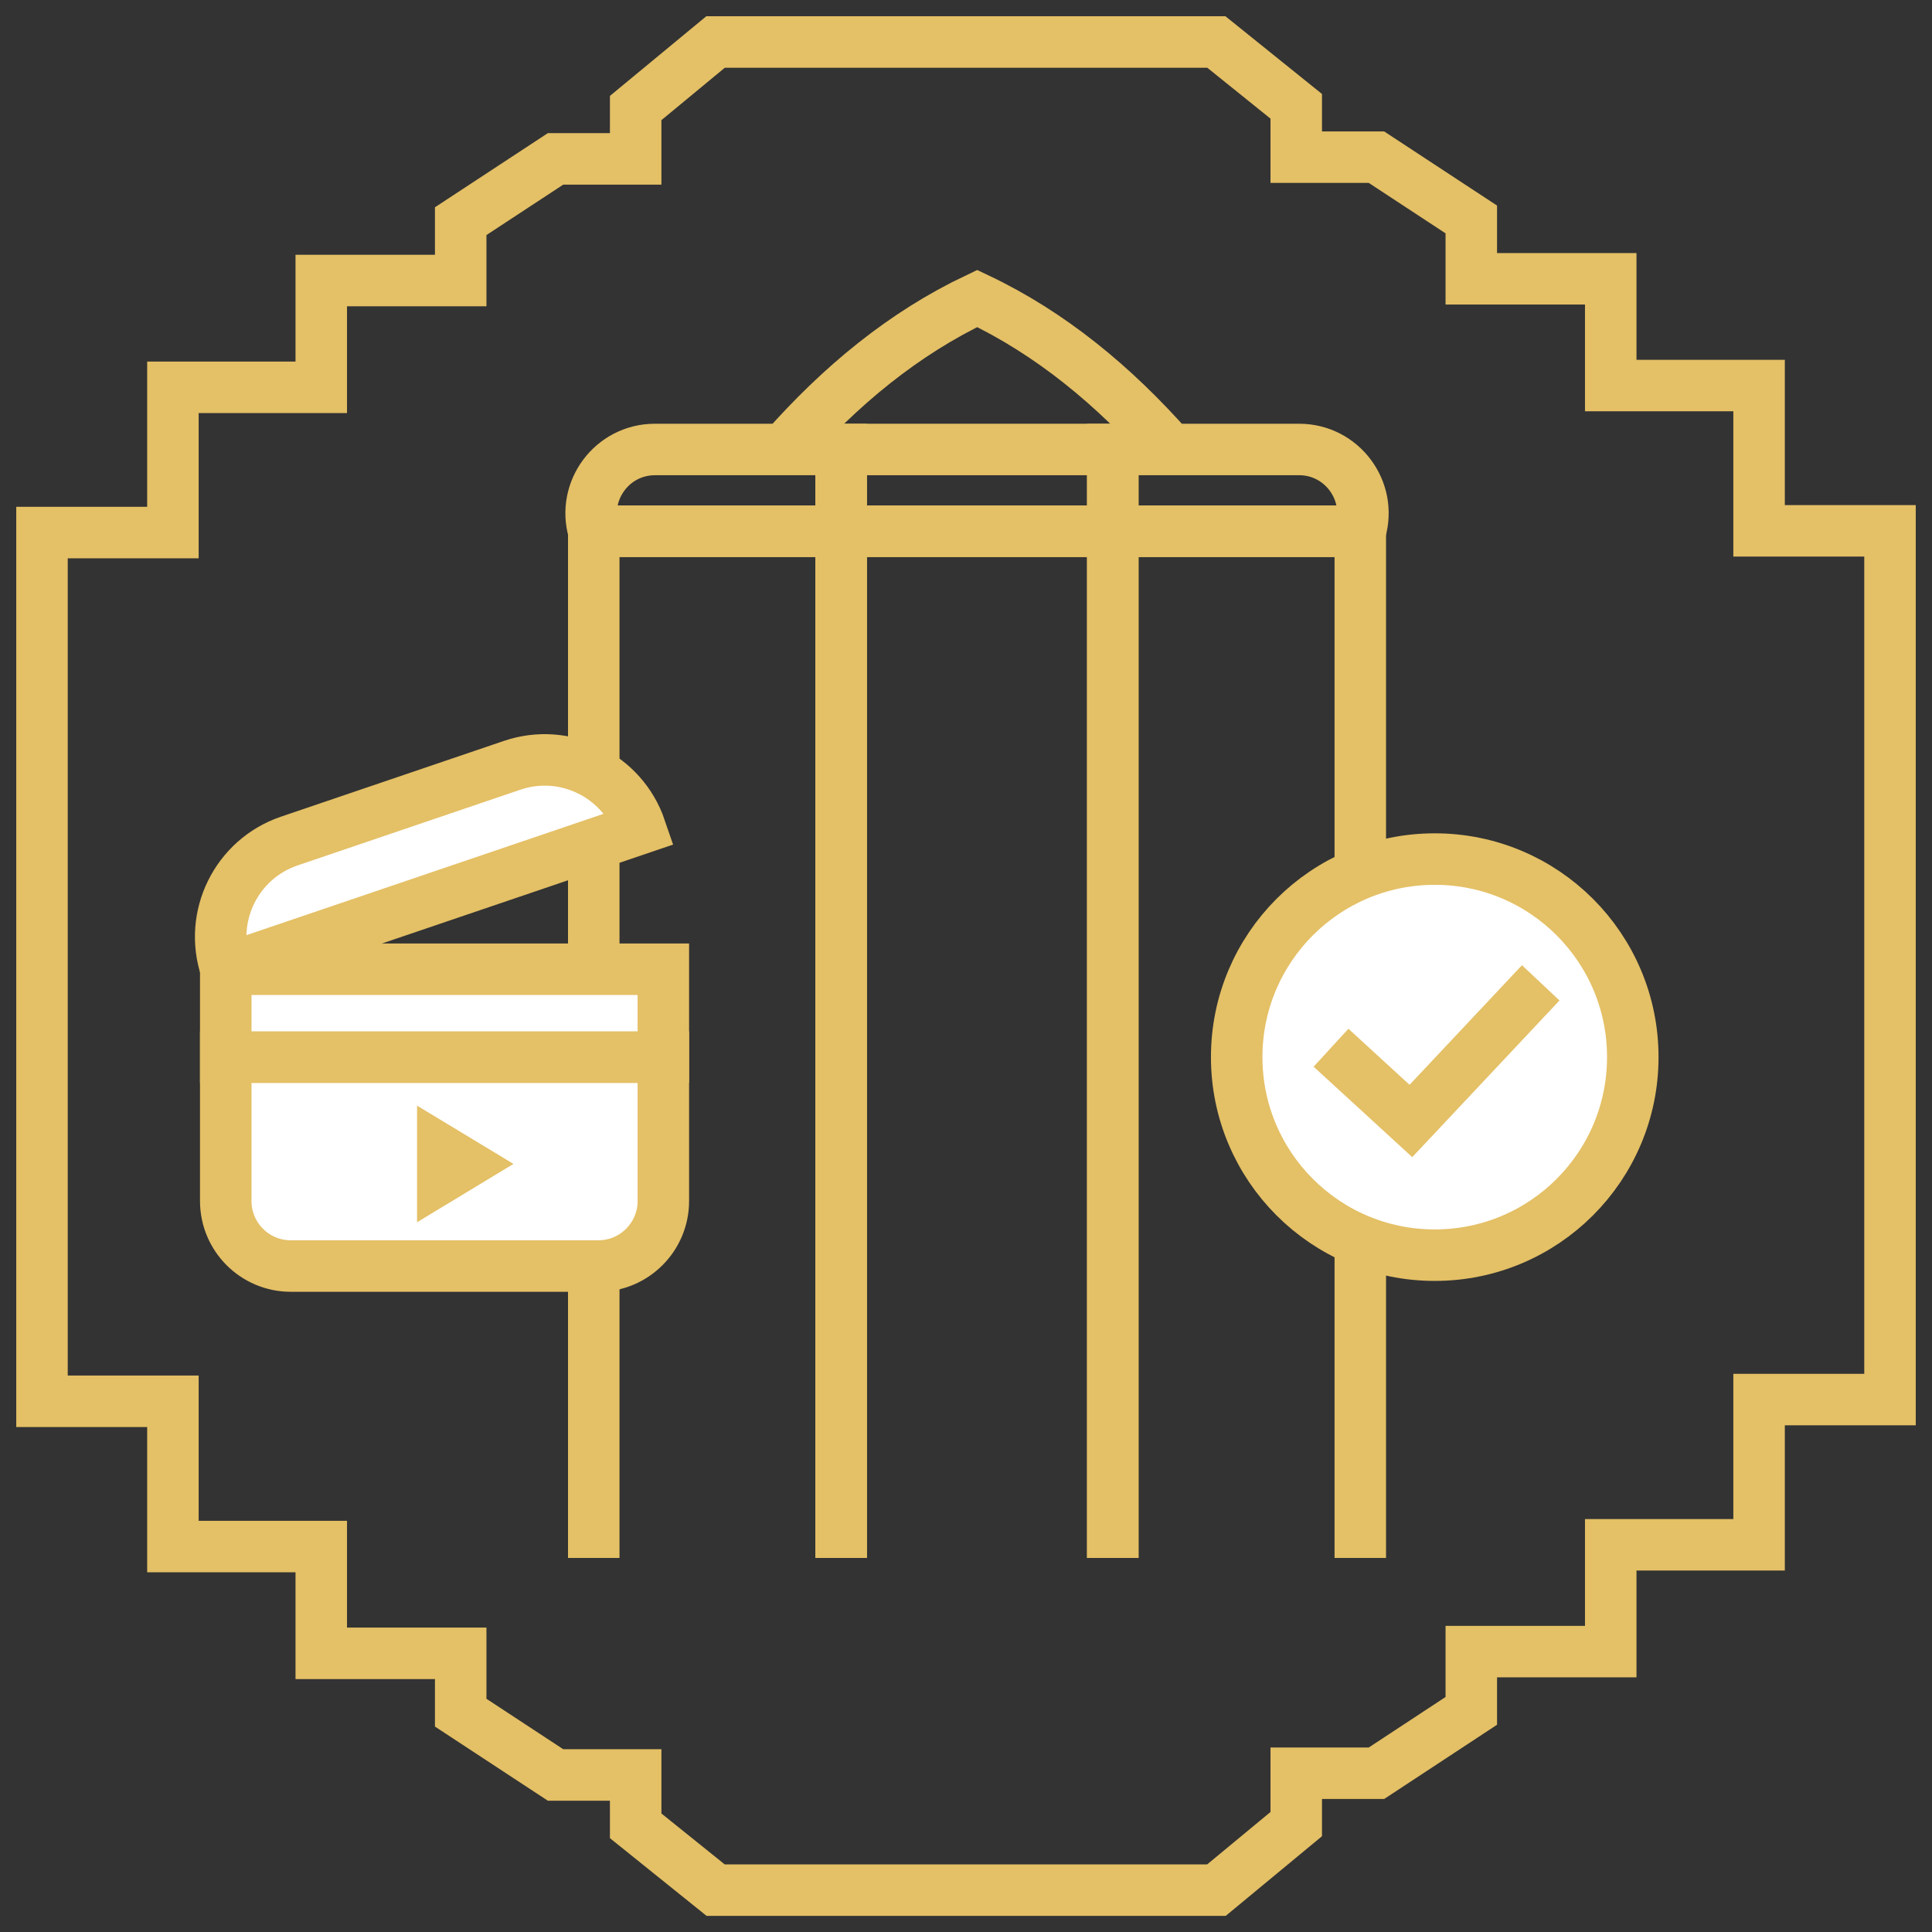 <svg width="46" height="46" viewBox="0 0 46 46" fill="none" xmlns="http://www.w3.org/2000/svg">
<rect x="0" y="0" width="46" height="46" fill="#333333" stroke="none"/>
<path d="M14.137 37.094V12.649H20.029V37.094" stroke="#E4C066" stroke-width="1.226" stroke-miterlimit="10"/>
<path d="M20.027 37.094V12.649H26.494V37.094" stroke="#E4C066" stroke-width="1.226" stroke-miterlimit="10"/>
<path d="M26.494 10.702H20.027V12.65H26.494V10.702Z" stroke="#E4C066" stroke-width="1.226" stroke-miterlimit="10"/>
<path d="M20.029 10.702V12.65H14.137C13.851 11.677 14.58 10.702 15.593 10.702H20.029Z" stroke="#E4C066" stroke-width="1.226" stroke-miterlimit="10"/>
<path d="M32.388 37.094V12.649H26.496V37.094" stroke="#E4C066" stroke-width="1.226" stroke-miterlimit="10"/>
<path d="M26.496 10.702V12.65H32.388C32.675 11.677 31.945 10.702 30.933 10.702H26.496Z" stroke="#E4C066" stroke-width="1.226" stroke-miterlimit="10"/>
<path d="M27.866 10.703C26.52 9.179 25.014 7.935 23.267 7.107C21.52 7.935 20.012 9.179 18.668 10.703" stroke="#E4C066" stroke-width="1.226" stroke-miterlimit="10"/>
<path d="M15.794 25.17V28.595C15.794 29.45 15.1 30.144 14.245 30.144H6.924C6.068 30.144 5.375 29.45 5.375 28.595V25.17H15.794Z" fill="white" stroke="#E4C066" stroke-width="1.226" stroke-miterlimit="10"/>
<path d="M15.794 23.077H5.375V25.169H15.794V23.077Z" fill="white" stroke="#E4C066" stroke-width="1.226" stroke-miterlimit="10"/>
<path d="M6.887 20.025L12.195 18.221C13.453 17.794 14.82 18.468 15.248 19.726L5.382 23.078C4.956 21.82 5.629 20.453 6.887 20.025Z" fill="white" stroke="#E4C066" stroke-width="1.226" stroke-miterlimit="10"/>
<path d="M9.93 26.325V29.101L12.225 27.712L9.93 26.325Z" fill="#E4C066"/>
<path d="M34.161 29.885C36.765 29.885 38.876 27.774 38.876 25.169C38.876 22.565 36.765 20.454 34.161 20.454C31.556 20.454 29.445 22.565 29.445 25.169C29.445 27.774 31.556 29.885 34.161 29.885Z" fill="white" stroke="#E4C066" stroke-width="1.226" stroke-miterlimit="10"/>
<path d="M31.691 24.946L33.593 26.69L36.684 23.401" stroke="#E4C066" stroke-width="1.226" stroke-miterlimit="10"/>
<path d="M45 12.639V33.323H41.883V36.781H38.351V39.324H35.031V40.735L32.773 42.22H30.863V43.431L28.963 45.003H17.039L15.135 43.472V42.261H13.227L10.969 40.778V39.365H7.649V36.823H4.117V33.364H1V12.68H4.117V9.222H7.649V6.679H10.969V5.266L13.227 3.783H15.135V2.572L17.037 1H28.961L30.863 2.531V3.742H32.773L35.031 5.225V6.638H38.351V9.18H41.883V12.639H45Z" stroke="#E4C066" stroke-width="1.226" stroke-miterlimit="10"/>
</svg>
